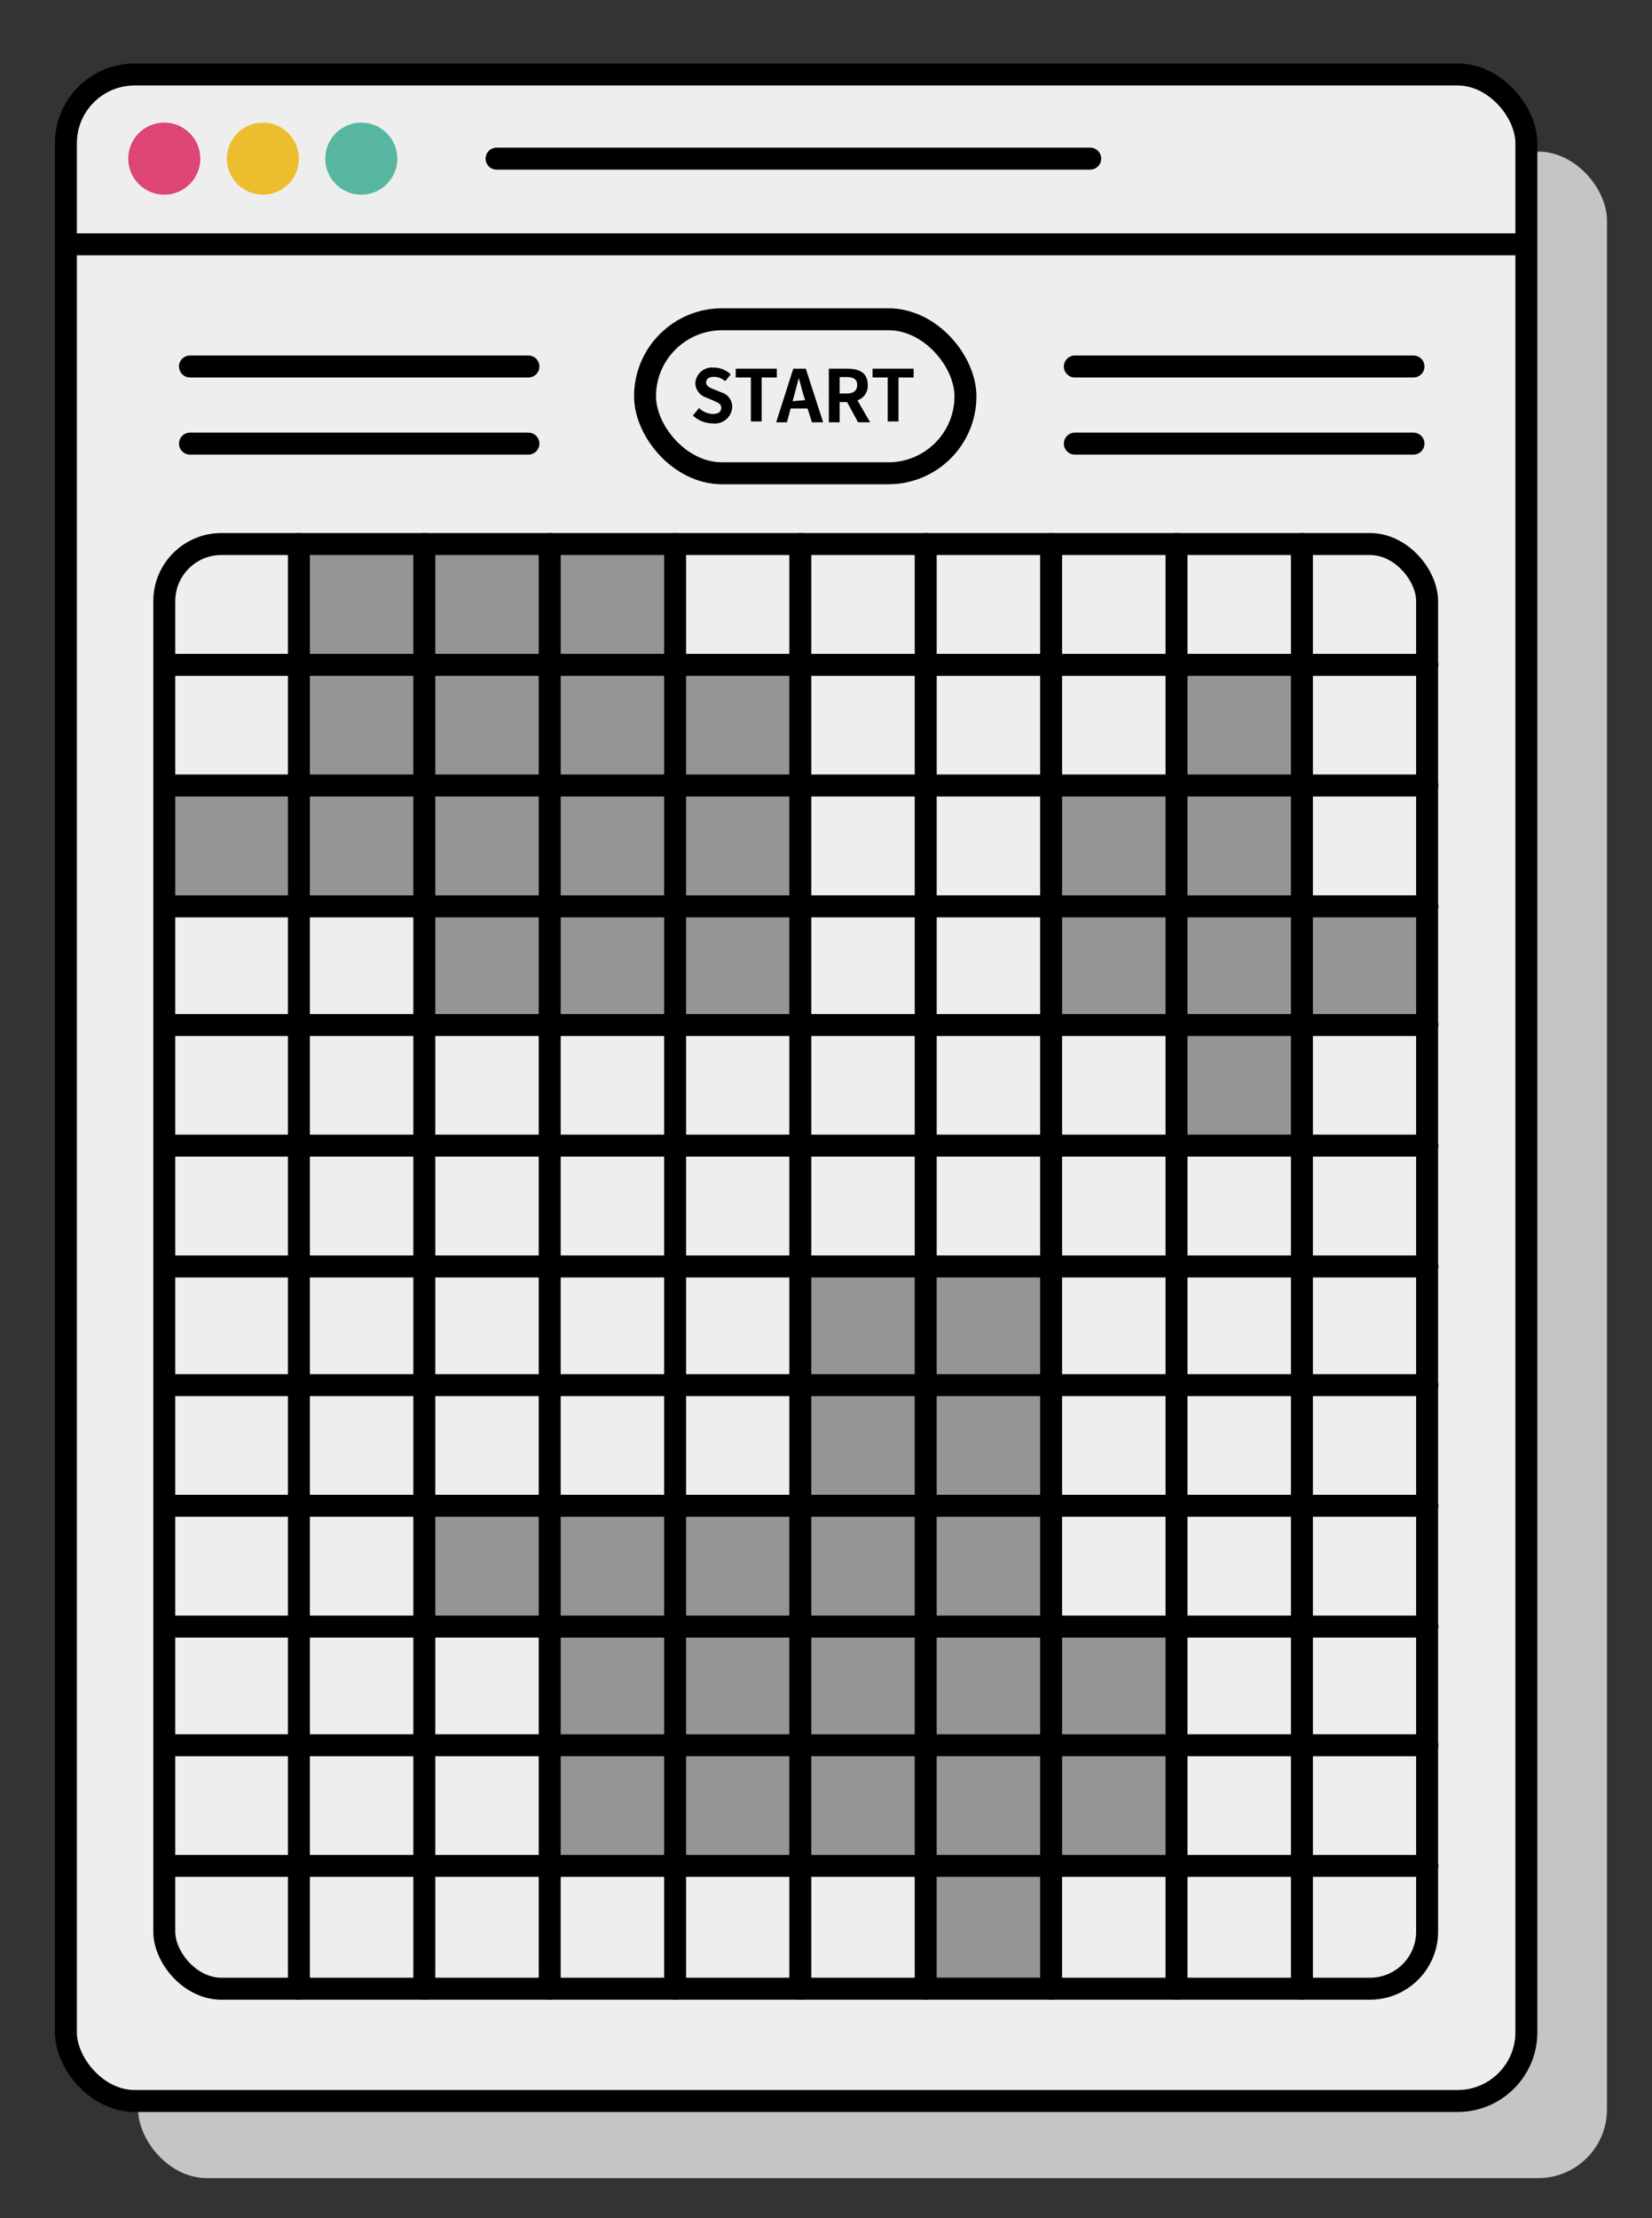 <svg id="레이어_1" data-name="레이어 1" xmlns="http://www.w3.org/2000/svg" viewBox="0 0 75.22 100.96"><rect x="0" y="0" width="75.22" height="100.96" fill="#333333" stroke="none"/><defs><style>.cls-1{fill:#c5c5c5;}.cls-2{fill:#eee;}.cls-2,.cls-3,.cls-7,.cls-9{stroke:#000;}.cls-2,.cls-3,.cls-7{stroke-miterlimit:10;}.cls-3,.cls-7,.cls-9{fill:none;}.cls-4{fill:#dc4574;}.cls-5{fill:#ecbe2e;}.cls-6{fill:#56b69f;}.cls-7,.cls-9{stroke-linecap:round;}.cls-8{fill:#959595;}.cls-9{stroke-linejoin:round;}</style></defs><rect class="cls-1" x="6.29" y="6.9" width="66.88" height="92.23" rx="3.13"/><rect class="cls-2" x="3" y="3.39" width="66.5" height="92.23" rx="3.13"/><line class="cls-3" x1="3" y1="11.12" x2="69.5" y2="11.12"/><circle class="cls-4" cx="7.48" cy="7.22" r="1.64"/><circle class="cls-5" cx="11.97" cy="7.22" r="1.64"/><circle class="cls-6" cx="16.45" cy="7.22" r="1.64"/><line class="cls-7" x1="22.61" y1="7.22" x2="49.64" y2="7.22"/><polygon class="cls-8" points="47.86 73.72 47.86 57.64 36.44 57.64 36.44 68.32 19.32 68.32 19.32 74.03 25.03 74.03 25.03 84.92 53.57 84.92 53.57 73.72 47.86 73.72"/><rect class="cls-8" x="13.42" y="24.42" width="17.32" height="16.83"/><rect class="cls-8" x="19.32" y="40.96" width="17.13" height="5.71"/><rect class="cls-8" x="28.1" y="32.9" width="10.99" height="5.71" transform="translate(69.34 2.16) rotate(90)"/><rect class="cls-8" x="7.62" y="35.6" width="5.8" height="5.8"/><rect class="cls-8" x="42.15" y="84.92" width="5.8" height="5.8"/><polygon class="cls-8" points="64.99 40.96 59.28 40.96 59.28 30.11 53.57 30.11 53.57 35.6 47.86 35.6 47.86 40.96 47.86 41.4 47.86 46.67 53.53 46.67 53.53 52.41 59.32 52.41 59.32 46.67 64.99 46.67 64.99 40.96"/><rect class="cls-9" x="7.48" y="24.76" width="57.5" height="65.75" rx="2.6"/><line class="cls-9" x1="7.62" y1="30.26" x2="64.99" y2="30.26"/><line class="cls-9" x1="7.62" y1="35.75" x2="64.99" y2="35.75"/><line class="cls-9" x1="7.62" y1="41.25" x2="64.99" y2="41.25"/><line class="cls-9" x1="7.48" y1="46.65" x2="64.99" y2="46.65"/><line class="cls-9" x1="7.48" y1="52.14" x2="64.99" y2="52.14"/><line class="cls-9" x1="7.48" y1="57.64" x2="64.99" y2="57.64"/><line class="cls-9" x1="7.48" y1="63.04" x2="64.99" y2="63.04"/><line class="cls-9" x1="7.48" y1="68.53" x2="64.99" y2="68.53"/><line class="cls-9" x1="7.48" y1="74.03" x2="64.99" y2="74.03"/><line class="cls-9" x1="7.48" y1="79.43" x2="64.99" y2="79.43"/><line class="cls-9" x1="7.48" y1="84.92" x2="64.99" y2="84.92"/><line class="cls-9" x1="13.61" y1="90.51" x2="13.61" y2="24.76"/><line class="cls-9" x1="19.32" y1="90.51" x2="19.32" y2="24.76"/><line class="cls-9" x1="25.03" y1="90.51" x2="25.03" y2="24.76"/><line class="cls-9" x1="30.74" y1="90.51" x2="30.74" y2="24.76"/><line class="cls-9" x1="36.44" y1="90.51" x2="36.44" y2="24.76"/><line class="cls-9" x1="42.15" y1="90.51" x2="42.15" y2="24.76"/><line class="cls-9" x1="47.86" y1="90.51" x2="47.86" y2="24.76"/><line class="cls-9" x1="53.57" y1="90.51" x2="53.57" y2="24.76"/><line class="cls-9" x1="59.28" y1="90.51" x2="59.28" y2="24.76"/><rect class="cls-3" x="29.37" y="14.53" width="14.59" height="7.01" rx="3.51"/><line class="cls-7" x1="8.65" y1="16.68" x2="24.06" y2="16.68"/><line class="cls-7" x1="8.65" y1="20.19" x2="24.06" y2="20.19"/><line class="cls-7" x1="48.94" y1="16.68" x2="64.36" y2="16.68"/><line class="cls-7" x1="48.94" y1="20.19" x2="64.36" y2="20.19"/><path d="M31.55,18.91l.28-.34a.94.94,0,0,0,.62.27c.26,0,.39-.1.39-.28s-.14-.23-.36-.33l-.33-.14a.7.7,0,0,1-.49-.65.76.76,0,0,1,.84-.71,1.09,1.09,0,0,1,.77.31l-.25.31a.79.79,0,0,0-.52-.2c-.21,0-.35.1-.35.26s.17.24.38.32l.32.13a.68.68,0,0,1,.49.67.79.79,0,0,1-.89.74A1.31,1.31,0,0,1,31.55,18.91Z"/><path d="M34.19,17.18H33.5v-.4h1.87v.4h-.69v2h-.49Z"/><path d="M36.77,18.59H36l-.17.63h-.49l.78-2.44h.57l.79,2.44h-.51Zm-.11-.38L36.59,18c-.08-.26-.14-.54-.22-.8h0c-.06.26-.14.54-.21.8l-.07.26Z"/><path d="M39.07,19.22l-.5-.92h-.34v.92h-.49V16.78h.85c.51,0,.92.17.92.74a.69.69,0,0,1-.47.7l.58,1Zm-.84-1.31h.32c.31,0,.48-.13.48-.39s-.17-.36-.48-.36h-.32Z"/><path d="M40.42,17.18h-.69v-.4H41.6v.4h-.69v2h-.49Z"/></svg>
